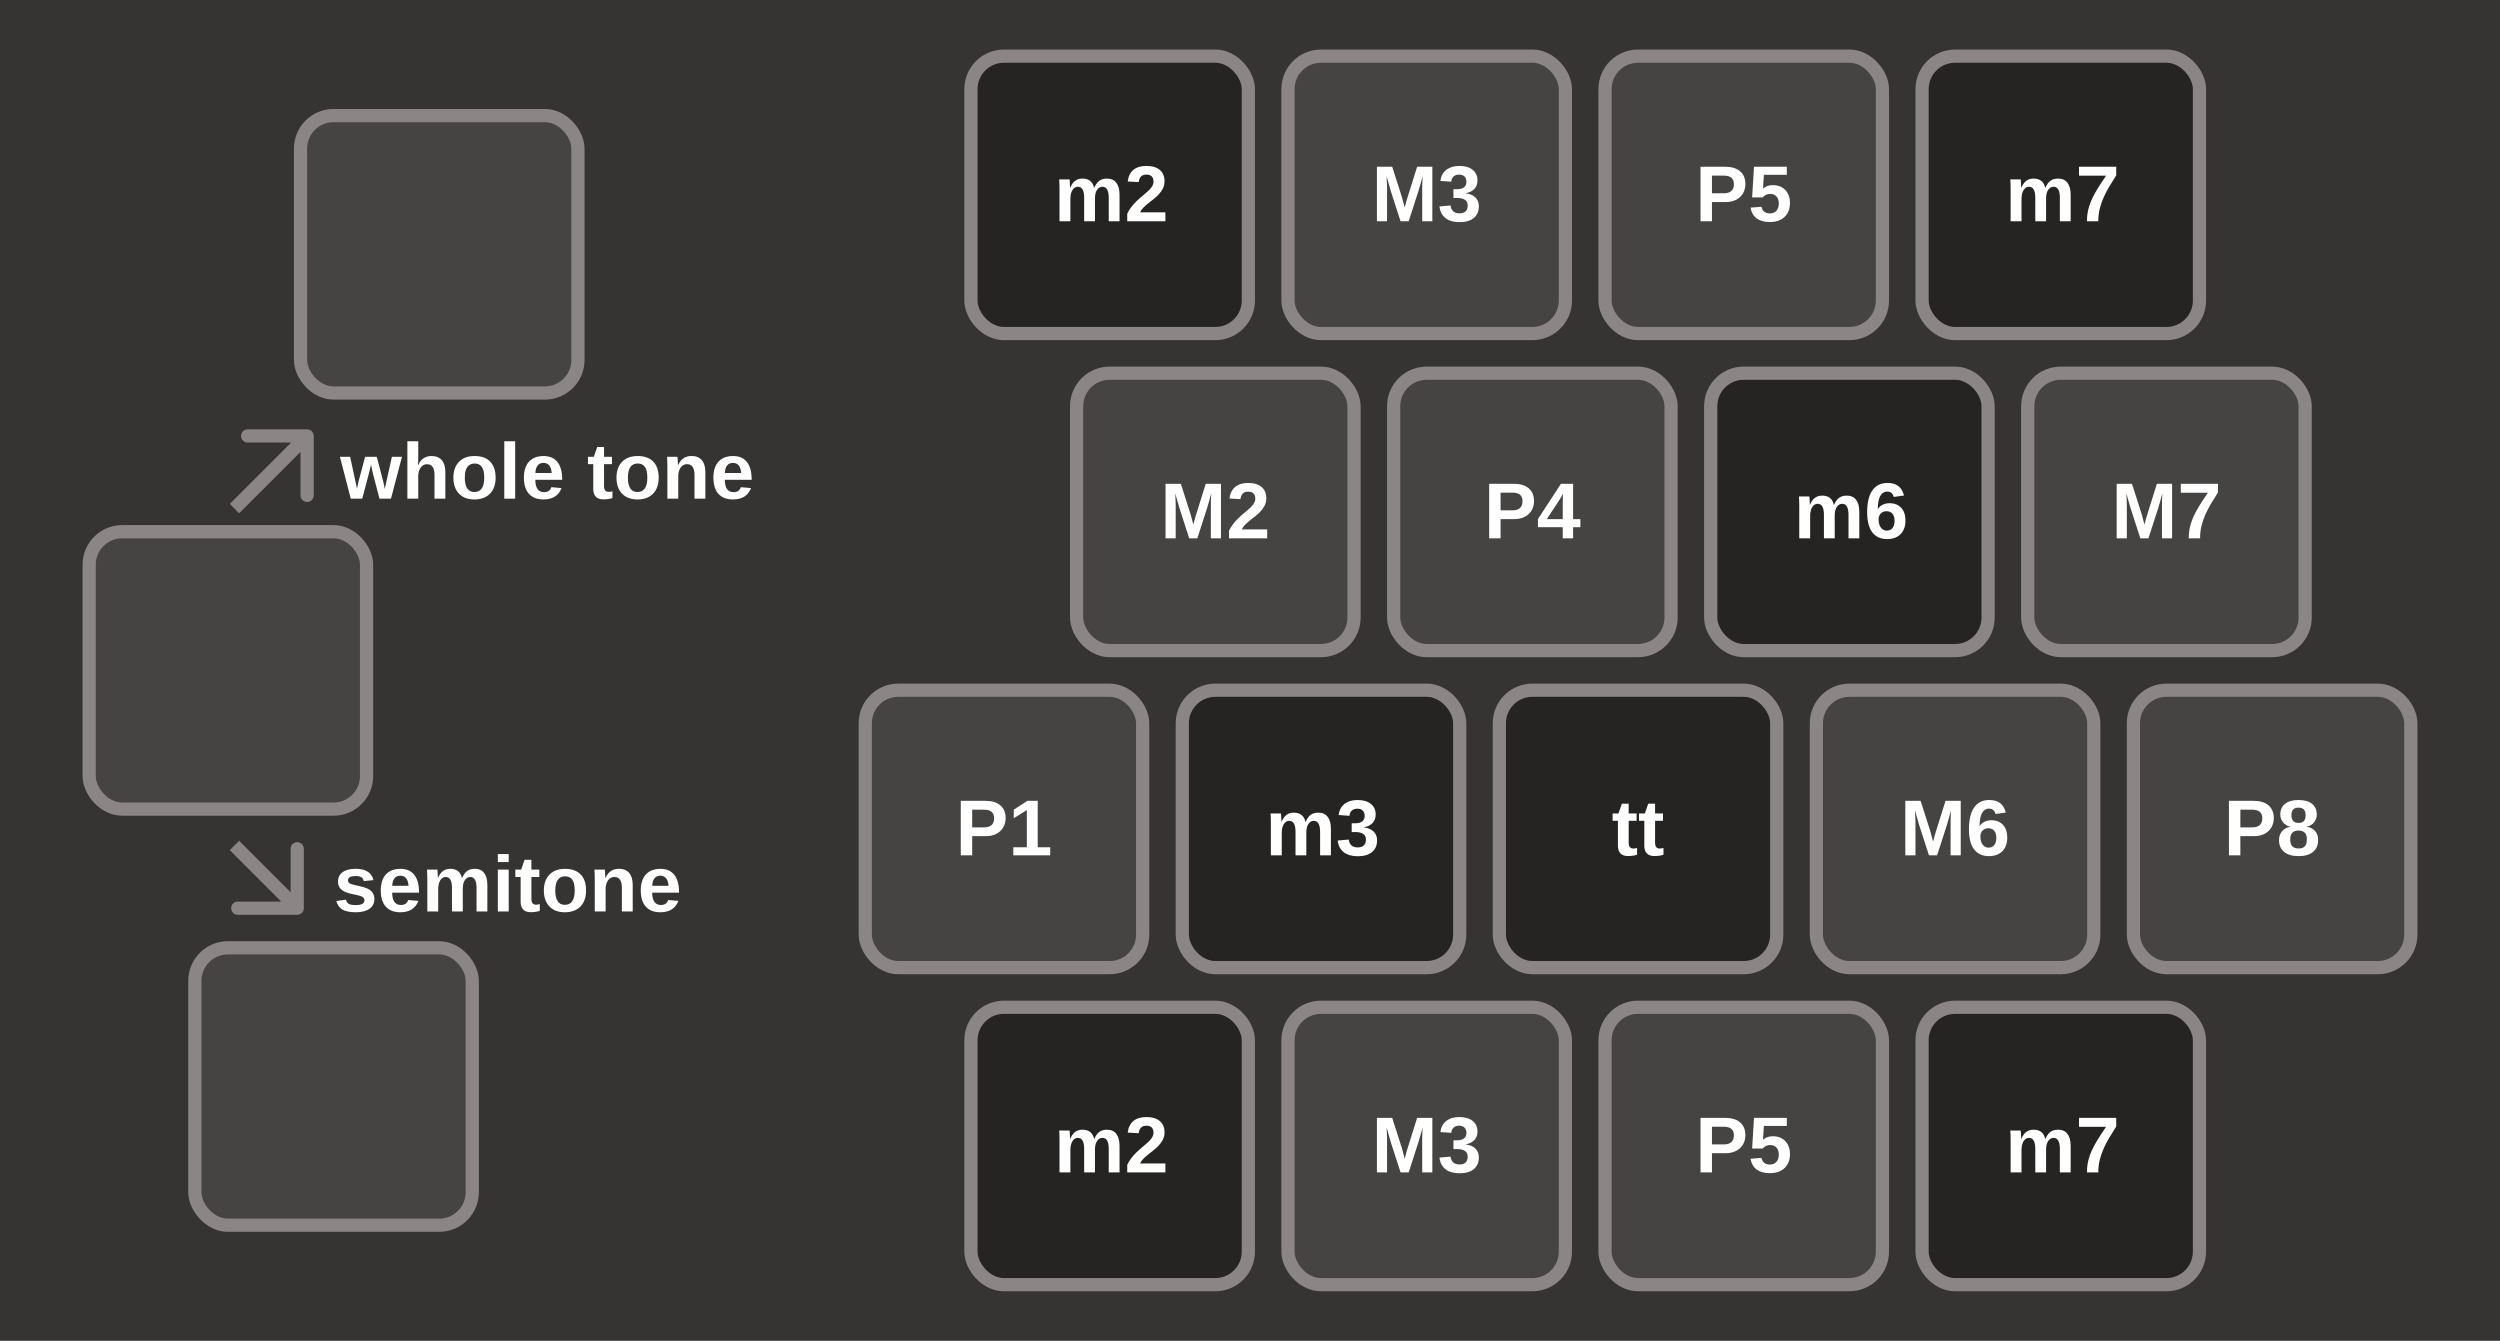 <svg width="757" height="406" viewBox="0 0 757 406" fill="none" xmlns="http://www.w3.org/2000/svg">
<rect width="757" height="406" fill="#353433"/>
<rect x="27" y="161" width="84" height="84" rx="10" fill="#454443" stroke="#8B8685" stroke-width="4"/>
<rect x="59" y="287" width="84" height="84" rx="10" fill="#454443" stroke="#8B8685" stroke-width="4"/>
<rect x="91" y="35" width="84" height="84" rx="10" fill="#454443" stroke="#8B8685" stroke-width="4"/>
<path d="M95 132C95 130.895 94.105 130 93 130H75C73.895 130 73 130.895 73 132C73 133.105 73.895 134 75 134H91V150C91 151.105 91.895 152 93 152C94.105 152 95 151.105 95 150V132ZM72.414 155.414L94.414 133.414L91.586 130.586L69.586 152.586L72.414 155.414Z" fill="#8B8685"/>
<path d="M90 277C91.105 277 92 276.105 92 275V257C92 255.895 91.105 255 90 255C88.895 255 88 255.895 88 257V273H72C70.895 273 70 273.895 70 275C70 276.105 70.895 277 72 277H90ZM69.586 257.414L88.586 276.414L91.414 273.586L72.414 254.586L69.586 257.414Z" fill="#8B8685"/>
<path d="M111.73 143.289L109.691 151H106.211L102.93 138.32H106.023L107.641 145.82C107.719 146.18 107.797 146.543 107.875 146.91C107.953 147.277 108.031 147.645 108.109 148.012C108.188 147.637 108.258 147.262 108.32 146.887C108.383 146.512 108.465 146.141 108.566 145.773L110.559 138.32H114.086L116.031 145.773C116.086 145.977 116.152 146.266 116.23 146.641C116.316 147.008 116.41 147.465 116.512 148.012C116.598 147.637 116.68 147.266 116.758 146.898C116.844 146.523 116.926 146.148 117.004 145.773L118.668 138.32H121.715L118.387 151H114.906L112.891 143.266C112.844 143.086 112.773 142.781 112.68 142.352C112.586 141.914 112.473 141.352 112.34 140.664C112.238 141.102 112.141 141.539 112.047 141.977C111.953 142.414 111.848 142.852 111.73 143.289ZM126.602 140.852C127.047 139.883 127.605 139.18 128.277 138.742C128.949 138.305 129.75 138.086 130.68 138.086C132.023 138.086 133.055 138.5 133.773 139.328C134.492 140.156 134.852 141.367 134.852 142.961V151H131.57V143.898C131.57 142.781 131.383 141.945 131.008 141.391C130.633 140.836 130.066 140.559 129.309 140.559C128.512 140.559 127.867 140.902 127.375 141.59C126.891 142.27 126.648 143.145 126.648 144.215V151H123.355V133.609H126.648V138.355C126.648 138.637 126.645 138.918 126.637 139.199C126.629 139.48 126.617 139.758 126.602 140.031C126.594 140.305 126.578 140.578 126.555 140.852H126.602ZM150.074 144.648C150.074 146.703 149.504 148.316 148.363 149.488C147.223 150.652 145.645 151.234 143.629 151.234C141.652 151.234 140.102 150.648 138.977 149.477C137.852 148.305 137.289 146.695 137.289 144.648C137.289 142.609 137.852 141.008 138.977 139.844C140.102 138.672 141.676 138.086 143.699 138.086C145.77 138.086 147.348 138.652 148.434 139.785C149.527 140.91 150.074 142.531 150.074 144.648ZM146.629 144.648C146.629 143.141 146.383 142.047 145.891 141.367C145.398 140.688 144.684 140.348 143.746 140.348C142.746 140.348 141.996 140.707 141.496 141.426C140.996 142.137 140.746 143.211 140.746 144.648C140.746 146.062 140.988 147.141 141.473 147.883C141.965 148.617 142.672 148.984 143.594 148.984C144.609 148.984 145.367 148.625 145.867 147.906C146.375 147.18 146.629 146.094 146.629 144.648ZM155.992 133.609V151H152.699V133.609H155.992ZM162.098 145.293C162.098 146.527 162.324 147.461 162.777 148.094C163.238 148.719 163.891 149.031 164.734 149.031C165.312 149.031 165.785 148.906 166.152 148.656C166.527 148.398 166.789 148.02 166.938 147.52L170.043 147.789C169.145 150.086 167.32 151.234 164.57 151.234C162.664 151.234 161.199 150.672 160.176 149.547C159.152 148.414 158.641 146.766 158.641 144.602C158.641 142.508 159.16 140.898 160.199 139.773C161.238 138.648 162.711 138.086 164.617 138.086C166.438 138.086 167.828 138.691 168.789 139.902C169.75 141.105 170.23 142.871 170.23 145.199V145.293H162.098ZM167.043 143.23C166.98 142.207 166.734 141.441 166.305 140.934C165.875 140.418 165.297 140.16 164.57 140.16C163.797 140.16 163.199 140.43 162.777 140.969C162.363 141.508 162.145 142.262 162.121 143.23H167.043ZM185.441 150.812C184.645 151.078 183.719 151.211 182.664 151.211C181.695 151.211 180.949 150.949 180.426 150.426C179.902 149.895 179.641 149.094 179.641 148.023V140.547H178.035V138.32H179.805L180.836 135.344H182.898V138.32H185.301V140.547H182.898V147.133C182.898 147.75 183.016 148.207 183.25 148.504C183.484 148.793 183.848 148.938 184.34 148.938C184.574 148.938 184.941 148.883 185.441 148.773V150.812ZM199.457 144.648C199.457 146.703 198.887 148.316 197.746 149.488C196.605 150.652 195.027 151.234 193.012 151.234C191.035 151.234 189.484 150.648 188.359 149.477C187.234 148.305 186.672 146.695 186.672 144.648C186.672 142.609 187.234 141.008 188.359 139.844C189.484 138.672 191.059 138.086 193.082 138.086C195.152 138.086 196.73 138.652 197.816 139.785C198.91 140.91 199.457 142.531 199.457 144.648ZM196.012 144.648C196.012 143.141 195.766 142.047 195.273 141.367C194.781 140.688 194.066 140.348 193.129 140.348C192.129 140.348 191.379 140.707 190.879 141.426C190.379 142.137 190.129 143.211 190.129 144.648C190.129 146.062 190.371 147.141 190.855 147.883C191.348 148.617 192.055 148.984 192.977 148.984C193.992 148.984 194.75 148.625 195.25 147.906C195.758 147.18 196.012 146.094 196.012 144.648ZM205.375 144.203V151H202.082V141.156C202.082 140.477 202.07 139.922 202.047 139.492C202.031 139.055 202.012 138.664 201.988 138.32H205.129C205.145 138.414 205.164 138.637 205.188 138.988C205.211 139.332 205.23 139.688 205.246 140.055C205.27 140.414 205.281 140.676 205.281 140.84H205.328C205.773 139.871 206.332 139.168 207.004 138.73C207.676 138.293 208.477 138.074 209.406 138.074C210.75 138.074 211.781 138.488 212.5 139.316C213.219 140.145 213.578 141.355 213.578 142.949V151H210.297V143.887C210.297 142.77 210.109 141.934 209.734 141.379C209.359 140.824 208.793 140.547 208.035 140.547C207.238 140.547 206.594 140.891 206.102 141.578C205.617 142.258 205.375 143.133 205.375 144.203ZM219.473 145.293C219.473 146.527 219.699 147.461 220.152 148.094C220.613 148.719 221.266 149.031 222.109 149.031C222.688 149.031 223.16 148.906 223.527 148.656C223.902 148.398 224.164 148.02 224.312 147.52L227.418 147.789C226.52 150.086 224.695 151.234 221.945 151.234C220.039 151.234 218.574 150.672 217.551 149.547C216.527 148.414 216.016 146.766 216.016 144.602C216.016 142.508 216.535 140.898 217.574 139.773C218.613 138.648 220.086 138.086 221.992 138.086C223.812 138.086 225.203 138.691 226.164 139.902C227.125 141.105 227.605 142.871 227.605 145.199V145.293H219.473ZM224.418 143.23C224.355 142.207 224.109 141.441 223.68 140.934C223.25 140.418 222.672 140.16 221.945 140.16C221.172 140.16 220.574 140.43 220.152 140.969C219.738 141.508 219.52 142.262 219.496 143.23H224.418Z" fill="white"/>
<path d="M113.363 272.297C113.363 273.523 112.859 274.488 111.852 275.191C110.852 275.887 109.465 276.234 107.691 276.234C105.949 276.234 104.613 275.961 103.684 275.414C102.762 274.859 102.148 274 101.844 272.836L104.738 272.402C104.902 273.004 105.184 273.43 105.582 273.68C105.988 273.93 106.691 274.055 107.691 274.055C108.613 274.055 109.285 273.938 109.707 273.703C110.129 273.469 110.34 273.102 110.34 272.602C110.34 272.195 110.168 271.875 109.824 271.641C109.488 271.398 108.914 271.195 108.102 271.031C107.484 270.906 106.93 270.785 106.438 270.668C105.953 270.551 105.535 270.438 105.184 270.328C104.84 270.211 104.559 270.102 104.34 270C103.691 269.68 103.195 269.27 102.852 268.77C102.516 268.27 102.348 267.652 102.348 266.918C102.348 265.707 102.812 264.766 103.742 264.094C104.68 263.414 106.004 263.074 107.715 263.074C109.223 263.074 110.434 263.367 111.348 263.953C112.27 264.539 112.844 265.387 113.07 266.496L110.152 266.801C110.059 266.285 109.828 265.902 109.461 265.652C109.094 265.395 108.512 265.266 107.715 265.266C106.934 265.266 106.348 265.367 105.957 265.57C105.566 265.766 105.371 266.098 105.371 266.566C105.371 266.934 105.52 267.227 105.816 267.445C106.121 267.656 106.629 267.832 107.34 267.973C108.332 268.176 109.211 268.387 109.977 268.605C110.75 268.816 111.371 269.07 111.84 269.367C112.301 269.664 112.668 270.047 112.941 270.516C113.223 270.977 113.363 271.57 113.363 272.297ZM118.754 270.293C118.754 271.527 118.98 272.461 119.434 273.094C119.895 273.719 120.547 274.031 121.391 274.031C121.969 274.031 122.441 273.906 122.809 273.656C123.184 273.398 123.445 273.02 123.594 272.52L126.699 272.789C125.801 275.086 123.977 276.234 121.227 276.234C119.32 276.234 117.855 275.672 116.832 274.547C115.809 273.414 115.297 271.766 115.297 269.602C115.297 267.508 115.816 265.898 116.855 264.773C117.895 263.648 119.367 263.086 121.273 263.086C123.094 263.086 124.484 263.691 125.445 264.902C126.406 266.105 126.887 267.871 126.887 270.199V270.293H118.754ZM123.699 268.23C123.637 267.207 123.391 266.441 122.961 265.934C122.531 265.418 121.953 265.16 121.227 265.16C120.453 265.16 119.855 265.43 119.434 265.969C119.02 266.508 118.801 267.262 118.777 268.23H123.699ZM132.688 269.203V276H129.395V266.156C129.395 265.477 129.383 264.922 129.359 264.492C129.344 264.055 129.324 263.664 129.301 263.32H132.441C132.457 263.414 132.477 263.637 132.5 263.988C132.523 264.332 132.543 264.688 132.559 265.055C132.582 265.414 132.594 265.676 132.594 265.84H132.641C133.047 264.871 133.551 264.168 134.152 263.73C134.762 263.293 135.488 263.074 136.332 263.074C137.301 263.074 138.078 263.305 138.664 263.766C139.258 264.227 139.656 264.918 139.859 265.84H139.93C140.359 264.855 140.875 264.148 141.477 263.719C142.078 263.289 142.844 263.074 143.773 263.074C145.008 263.074 145.949 263.496 146.598 264.34C147.246 265.176 147.57 266.379 147.57 267.949V276H144.301V268.887C144.301 267.77 144.141 266.934 143.82 266.379C143.5 265.824 143.02 265.547 142.379 265.547C141.738 265.547 141.203 265.859 140.773 266.484C140.344 267.102 140.129 267.957 140.129 269.051V276H136.859V268.887C136.859 267.77 136.699 266.934 136.379 266.379C136.059 265.824 135.578 265.547 134.938 265.547C134.273 265.547 133.73 265.887 133.309 266.566C132.895 267.246 132.688 268.125 132.688 269.203ZM154.039 258.609V261.035H150.746V258.609H154.039ZM154.039 263.32V276H150.746V263.32H154.039ZM163.449 275.812C162.652 276.078 161.727 276.211 160.672 276.211C159.703 276.211 158.957 275.949 158.434 275.426C157.91 274.895 157.648 274.094 157.648 273.023V265.547H156.043V263.32H157.812L158.844 260.344H160.906V263.32H163.309V265.547H160.906V272.133C160.906 272.75 161.023 273.207 161.258 273.504C161.492 273.793 161.855 273.938 162.348 273.938C162.582 273.938 162.949 273.883 163.449 273.773V275.812ZM177.465 269.648C177.465 271.703 176.895 273.316 175.754 274.488C174.613 275.652 173.035 276.234 171.02 276.234C169.043 276.234 167.492 275.648 166.367 274.477C165.242 273.305 164.68 271.695 164.68 269.648C164.68 267.609 165.242 266.008 166.367 264.844C167.492 263.672 169.066 263.086 171.09 263.086C173.16 263.086 174.738 263.652 175.824 264.785C176.918 265.91 177.465 267.531 177.465 269.648ZM174.02 269.648C174.02 268.141 173.773 267.047 173.281 266.367C172.789 265.688 172.074 265.348 171.137 265.348C170.137 265.348 169.387 265.707 168.887 266.426C168.387 267.137 168.137 268.211 168.137 269.648C168.137 271.062 168.379 272.141 168.863 272.883C169.355 273.617 170.062 273.984 170.984 273.984C172 273.984 172.758 273.625 173.258 272.906C173.766 272.18 174.02 271.094 174.02 269.648ZM183.383 269.203V276H180.09V266.156C180.09 265.477 180.078 264.922 180.055 264.492C180.039 264.055 180.02 263.664 179.996 263.32H183.137C183.152 263.414 183.172 263.637 183.195 263.988C183.219 264.332 183.238 264.688 183.254 265.055C183.277 265.414 183.289 265.676 183.289 265.84H183.336C183.781 264.871 184.34 264.168 185.012 263.73C185.684 263.293 186.484 263.074 187.414 263.074C188.758 263.074 189.789 263.488 190.508 264.316C191.227 265.145 191.586 266.355 191.586 267.949V276H188.305V268.887C188.305 267.77 188.117 266.934 187.742 266.379C187.367 265.824 186.801 265.547 186.043 265.547C185.246 265.547 184.602 265.891 184.109 266.578C183.625 267.258 183.383 268.133 183.383 269.203ZM197.48 270.293C197.48 271.527 197.707 272.461 198.16 273.094C198.621 273.719 199.273 274.031 200.117 274.031C200.695 274.031 201.168 273.906 201.535 273.656C201.91 273.398 202.172 273.02 202.32 272.52L205.426 272.789C204.527 275.086 202.703 276.234 199.953 276.234C198.047 276.234 196.582 275.672 195.559 274.547C194.535 273.414 194.023 271.766 194.023 269.602C194.023 267.508 194.543 265.898 195.582 264.773C196.621 263.648 198.094 263.086 200 263.086C201.82 263.086 203.211 263.691 204.172 264.902C205.133 266.105 205.613 267.871 205.613 270.199V270.293H197.48ZM202.426 268.23C202.363 267.207 202.117 266.441 201.688 265.934C201.258 265.418 200.68 265.16 199.953 265.16C199.18 265.16 198.582 265.43 198.16 265.969C197.746 266.508 197.527 267.262 197.504 268.23H202.426Z" fill="white"/>
<rect x="326" y="113" width="84" height="84" rx="10" fill="#454443" stroke="#8B8685" stroke-width="4"/>
<path d="M356 152.992V163H352.93V146.488H357.559L360.512 155.723C360.645 156.238 360.781 156.758 360.922 157.281C361.062 157.797 361.199 158.312 361.332 158.828C361.418 158.531 361.5 158.238 361.578 157.949C361.656 157.652 361.734 157.355 361.812 157.059C361.898 156.762 361.984 156.469 362.07 156.18L365.105 146.488H369.711V163H366.641V152.992C366.641 152.766 366.648 152.312 366.664 151.633C366.688 150.945 366.719 150.199 366.758 149.395C366.484 150.441 366.242 151.332 366.031 152.066C365.828 152.801 365.66 153.375 365.527 153.789L362.551 163H360.09L357.113 153.789L355.859 149.395C355.906 150.301 355.941 151.055 355.965 151.656C355.988 152.25 356 152.695 356 152.992ZM383.703 160.293V163H372.148V160.715C372.438 160.082 372.805 159.465 373.25 158.863C373.695 158.254 374.227 157.645 374.844 157.035C375.469 156.418 376.18 155.785 376.977 155.137C377.555 154.668 378.047 154.242 378.453 153.859C378.859 153.469 379.176 153.121 379.402 152.816C379.637 152.512 379.812 152.211 379.93 151.914C380.047 151.609 380.105 151.312 380.105 151.023C380.105 150.305 379.922 149.766 379.555 149.406C379.195 149.047 378.656 148.867 377.938 148.867C377.234 148.867 376.695 149.059 376.32 149.441C375.953 149.816 375.715 150.383 375.605 151.141L372.289 150.953C372.477 149.422 373.047 148.254 374 147.449C374.961 146.645 376.266 146.242 377.914 146.242C379.695 146.242 381.062 146.648 382.016 147.461C382.969 148.273 383.445 149.414 383.445 150.883C383.445 151.711 383.273 152.453 382.93 153.109C382.586 153.766 382.148 154.371 381.617 154.926C381.18 155.402 380.684 155.855 380.129 156.285C379.582 156.715 379.051 157.133 378.535 157.539C377.988 157.977 377.488 158.418 377.035 158.863C376.59 159.309 376.258 159.785 376.039 160.293H383.703Z" fill="white"/>
<rect x="422" y="113" width="84" height="84" rx="10" fill="#454443" stroke="#8B8685" stroke-width="4"/>
<path d="M464.504 151.715C464.504 152.785 464.258 153.734 463.766 154.562C463.281 155.383 462.59 156.027 461.691 156.496C460.793 156.957 459.723 157.188 458.48 157.188H454.379V163H450.922V146.488H458.34C460.316 146.488 461.836 146.945 462.898 147.859C463.969 148.766 464.504 150.051 464.504 151.715ZM461.023 151.773C461.023 150.039 460 149.172 457.953 149.172H454.379V154.527H458.047C459 154.527 459.734 154.293 460.25 153.824C460.766 153.348 461.023 152.664 461.023 151.773ZM476.34 159.637V163H473.199V159.637H465.688V157.164L472.66 146.488H476.34V157.188H478.543V159.637H476.34ZM468.371 157.188H473.199V151.785C473.199 151.363 473.211 150.906 473.234 150.414C473.266 149.922 473.289 149.605 473.305 149.465C473.203 149.684 473.059 149.953 472.871 150.273C472.691 150.586 472.469 150.949 472.203 151.363L468.371 157.188Z" fill="white"/>
<rect x="518" y="113" width="84" height="84" rx="10" fill="#252423" stroke="#8B8685" stroke-width="4"/>
<path d="M548.113 156.203V163H544.82V153.156C544.82 152.477 544.809 151.922 544.785 151.492C544.77 151.055 544.75 150.664 544.727 150.32H547.867C547.883 150.414 547.902 150.637 547.926 150.988C547.949 151.332 547.969 151.688 547.984 152.055C548.008 152.414 548.02 152.676 548.02 152.84H548.066C548.473 151.871 548.977 151.168 549.578 150.73C550.188 150.293 550.914 150.074 551.758 150.074C552.727 150.074 553.504 150.305 554.09 150.766C554.684 151.227 555.082 151.918 555.285 152.84H555.355C555.785 151.855 556.301 151.148 556.902 150.719C557.504 150.289 558.27 150.074 559.199 150.074C560.434 150.074 561.375 150.496 562.023 151.34C562.672 152.176 562.996 153.379 562.996 154.949V163H559.727V155.887C559.727 154.77 559.566 153.934 559.246 153.379C558.926 152.824 558.445 152.547 557.805 152.547C557.164 152.547 556.629 152.859 556.199 153.484C555.77 154.102 555.555 154.957 555.555 156.051V163H552.285V155.887C552.285 154.77 552.125 153.934 551.805 153.379C551.484 152.824 551.004 152.547 550.363 152.547C549.699 152.547 549.156 152.887 548.734 153.566C548.32 154.246 548.113 155.125 548.113 156.203ZM576.977 157.598C576.977 159.355 576.484 160.734 575.5 161.734C574.516 162.734 573.156 163.234 571.422 163.234C569.477 163.234 567.98 162.555 566.934 161.195C565.895 159.828 565.375 157.805 565.375 155.125C565.375 152.18 565.902 149.965 566.957 148.48C568.02 146.988 569.535 146.242 571.504 146.242C572.902 146.242 574.004 146.551 574.809 147.168C575.621 147.785 576.195 148.742 576.531 150.039L573.426 150.473C573.137 149.387 572.473 148.844 571.434 148.844C570.551 148.844 569.855 149.285 569.348 150.168C568.848 151.051 568.598 152.391 568.598 154.188C568.949 153.602 569.438 153.152 570.062 152.84C570.688 152.527 571.395 152.371 572.184 152.371C573.66 152.371 574.828 152.84 575.688 153.777C576.547 154.715 576.977 155.988 576.977 157.598ZM573.672 157.691C573.672 156.754 573.453 156.039 573.016 155.547C572.586 155.047 571.992 154.797 571.234 154.797C570.508 154.797 569.926 155.031 569.488 155.5C569.051 155.961 568.832 156.574 568.832 157.34C568.832 157.98 568.934 158.551 569.137 159.051C569.348 159.551 569.641 159.945 570.016 160.234C570.391 160.523 570.824 160.668 571.316 160.668C572.059 160.668 572.637 160.406 573.051 159.883C573.465 159.352 573.672 158.621 573.672 157.691Z" fill="white"/>
<rect x="614" y="113" width="84" height="84" rx="10" fill="#454443" stroke="#8B8685" stroke-width="4"/>
<path d="M644 152.992V163H640.93V146.488H645.559L648.512 155.723C648.645 156.238 648.781 156.758 648.922 157.281C649.062 157.797 649.199 158.312 649.332 158.828C649.418 158.531 649.5 158.238 649.578 157.949C649.656 157.652 649.734 157.355 649.812 157.059C649.898 156.762 649.984 156.469 650.07 156.18L653.105 146.488H657.711V163H654.641V152.992C654.641 152.766 654.648 152.312 654.664 151.633C654.688 150.945 654.719 150.199 654.758 149.395C654.484 150.441 654.242 151.332 654.031 152.066C653.828 152.801 653.66 153.375 653.527 153.789L650.551 163H648.09L645.113 153.789L643.859 149.395C643.906 150.301 643.941 151.055 643.965 151.656C643.988 152.25 644 152.695 644 152.992ZM671.609 149.102C670.867 150.273 670.164 151.41 669.5 152.512C668.844 153.605 668.27 154.711 667.777 155.828C667.285 156.938 666.895 158.082 666.605 159.262C666.324 160.441 666.184 161.688 666.184 163H662.75C662.75 161.742 662.887 160.551 663.16 159.426C663.434 158.293 663.867 157.102 664.461 155.852C664.852 155.039 665.367 154.109 666.008 153.062C666.648 152.016 667.496 150.727 668.551 149.195H660.348V146.488H671.609V149.102Z" fill="white"/>
<rect x="294" y="305" width="84" height="84" rx="10" fill="#252423" stroke="#8B8685" stroke-width="4"/>
<path d="M324.113 348.203V355H320.82V345.156C320.82 344.477 320.809 343.922 320.785 343.492C320.77 343.055 320.75 342.664 320.727 342.32H323.867C323.883 342.414 323.902 342.637 323.926 342.988C323.949 343.332 323.969 343.688 323.984 344.055C324.008 344.414 324.02 344.676 324.02 344.84H324.066C324.473 343.871 324.977 343.168 325.578 342.73C326.188 342.293 326.914 342.074 327.758 342.074C328.727 342.074 329.504 342.305 330.09 342.766C330.684 343.227 331.082 343.918 331.285 344.84H331.355C331.785 343.855 332.301 343.148 332.902 342.719C333.504 342.289 334.27 342.074 335.199 342.074C336.434 342.074 337.375 342.496 338.023 343.34C338.672 344.176 338.996 345.379 338.996 346.949V355H335.727V347.887C335.727 346.77 335.566 345.934 335.246 345.379C334.926 344.824 334.445 344.547 333.805 344.547C333.164 344.547 332.629 344.859 332.199 345.484C331.77 346.102 331.555 346.957 331.555 348.051V355H328.285V347.887C328.285 346.77 328.125 345.934 327.805 345.379C327.484 344.824 327.004 344.547 326.363 344.547C325.699 344.547 325.156 344.887 324.734 345.566C324.32 346.246 324.113 347.125 324.113 348.203ZM352.883 352.293V355H341.328V352.715C341.617 352.082 341.984 351.465 342.43 350.863C342.875 350.254 343.406 349.645 344.023 349.035C344.648 348.418 345.359 347.785 346.156 347.137C346.734 346.668 347.227 346.242 347.633 345.859C348.039 345.469 348.355 345.121 348.582 344.816C348.816 344.512 348.992 344.211 349.109 343.914C349.227 343.609 349.285 343.312 349.285 343.023C349.285 342.305 349.102 341.766 348.734 341.406C348.375 341.047 347.836 340.867 347.117 340.867C346.414 340.867 345.875 341.059 345.5 341.441C345.133 341.816 344.895 342.383 344.785 343.141L341.469 342.953C341.656 341.422 342.227 340.254 343.18 339.449C344.141 338.645 345.445 338.242 347.094 338.242C348.875 338.242 350.242 338.648 351.195 339.461C352.148 340.273 352.625 341.414 352.625 342.883C352.625 343.711 352.453 344.453 352.109 345.109C351.766 345.766 351.328 346.371 350.797 346.926C350.359 347.402 349.863 347.855 349.309 348.285C348.762 348.715 348.23 349.133 347.715 349.539C347.168 349.977 346.668 350.418 346.215 350.863C345.77 351.309 345.438 351.785 345.219 352.293H352.883Z" fill="white"/>
<rect x="294" y="17" width="84" height="84" rx="10" fill="#252423" stroke="#8B8685" stroke-width="4"/>
<path d="M324.113 60.203V67H320.82V57.156C320.82 56.477 320.809 55.922 320.785 55.492C320.77 55.055 320.75 54.664 320.727 54.32H323.867C323.883 54.414 323.902 54.637 323.926 54.988C323.949 55.332 323.969 55.688 323.984 56.055C324.008 56.414 324.02 56.676 324.02 56.84H324.066C324.473 55.871 324.977 55.168 325.578 54.73C326.188 54.293 326.914 54.074 327.758 54.074C328.727 54.074 329.504 54.305 330.09 54.766C330.684 55.227 331.082 55.918 331.285 56.84H331.355C331.785 55.855 332.301 55.148 332.902 54.719C333.504 54.289 334.27 54.074 335.199 54.074C336.434 54.074 337.375 54.496 338.023 55.34C338.672 56.176 338.996 57.379 338.996 58.949V67H335.727V59.887C335.727 58.77 335.566 57.934 335.246 57.379C334.926 56.824 334.445 56.547 333.805 56.547C333.164 56.547 332.629 56.859 332.199 57.484C331.77 58.102 331.555 58.957 331.555 60.051V67H328.285V59.887C328.285 58.77 328.125 57.934 327.805 57.379C327.484 56.824 327.004 56.547 326.363 56.547C325.699 56.547 325.156 56.887 324.734 57.566C324.32 58.246 324.113 59.125 324.113 60.203ZM352.883 64.293V67H341.328V64.715C341.617 64.082 341.984 63.465 342.43 62.863C342.875 62.254 343.406 61.645 344.023 61.035C344.648 60.418 345.359 59.785 346.156 59.137C346.734 58.668 347.227 58.242 347.633 57.859C348.039 57.469 348.355 57.121 348.582 56.816C348.816 56.512 348.992 56.211 349.109 55.914C349.227 55.609 349.285 55.312 349.285 55.023C349.285 54.305 349.102 53.766 348.734 53.406C348.375 53.047 347.836 52.867 347.117 52.867C346.414 52.867 345.875 53.059 345.5 53.441C345.133 53.816 344.895 54.383 344.785 55.141L341.469 54.953C341.656 53.422 342.227 52.254 343.18 51.449C344.141 50.645 345.445 50.242 347.094 50.242C348.875 50.242 350.242 50.648 351.195 51.461C352.148 52.273 352.625 53.414 352.625 54.883C352.625 55.711 352.453 56.453 352.109 57.109C351.766 57.766 351.328 58.371 350.797 58.926C350.359 59.402 349.863 59.855 349.309 60.285C348.762 60.715 348.23 61.133 347.715 61.539C347.168 61.977 346.668 62.418 346.215 62.863C345.77 63.309 345.438 63.785 345.219 64.293H352.883Z" fill="white"/>
<rect x="390" y="305" width="84" height="84" rx="10" fill="#454443" stroke="#8B8685" stroke-width="4"/>
<path d="M420 344.992V355H416.93V338.488H421.559L424.512 347.723C424.645 348.238 424.781 348.758 424.922 349.281C425.062 349.797 425.199 350.312 425.332 350.828C425.418 350.531 425.5 350.238 425.578 349.949C425.656 349.652 425.734 349.355 425.812 349.059C425.898 348.762 425.984 348.469 426.07 348.18L429.105 338.488H433.711V355H430.641V344.992C430.641 344.766 430.648 344.312 430.664 343.633C430.688 342.945 430.719 342.199 430.758 341.395C430.484 342.441 430.242 343.332 430.031 344.066C429.828 344.801 429.66 345.375 429.527 345.789L426.551 355H424.09L421.113 345.789L419.859 341.395C419.906 342.301 419.941 343.055 419.965 343.656C419.988 344.25 420 344.695 420 344.992ZM447.797 350.418C447.797 351.965 447.289 353.16 446.273 354.004C445.258 354.848 443.812 355.27 441.938 355.27C440.164 355.27 438.754 354.863 437.707 354.051C436.66 353.23 436.047 352.051 435.867 350.512L439.219 350.219C439.43 351.805 440.332 352.598 441.926 352.598C442.715 352.598 443.328 352.402 443.766 352.012C444.203 351.621 444.422 351.023 444.422 350.219C444.422 349.484 444.156 348.922 443.625 348.531C443.094 348.141 442.305 347.945 441.258 347.945H440.109V345.285H441.188C442.133 345.285 442.844 345.094 443.32 344.711C443.797 344.32 444.035 343.766 444.035 343.047C444.035 342.367 443.844 341.836 443.461 341.453C443.086 341.062 442.535 340.867 441.809 340.867C441.129 340.867 440.578 341.055 440.156 341.43C439.742 341.805 439.504 342.336 439.441 343.023L436.148 342.789C436.32 341.367 436.91 340.254 437.918 339.449C438.926 338.645 440.242 338.242 441.867 338.242C443.594 338.242 444.941 338.633 445.91 339.414C446.887 340.188 447.375 341.262 447.375 342.637C447.375 343.668 447.07 344.516 446.461 345.18C445.859 345.844 444.988 346.285 443.848 346.504V346.551C445.113 346.699 446.086 347.117 446.766 347.805C447.453 348.484 447.797 349.355 447.797 350.418Z" fill="white"/>
<rect x="390" y="17" width="84" height="84" rx="10" fill="#454443" stroke="#8B8685" stroke-width="4"/>
<path d="M420 56.992V67H416.93V50.488H421.559L424.512 59.723C424.645 60.238 424.781 60.758 424.922 61.281C425.062 61.797 425.199 62.312 425.332 62.828C425.418 62.531 425.5 62.238 425.578 61.949C425.656 61.652 425.734 61.355 425.812 61.059C425.898 60.762 425.984 60.469 426.07 60.18L429.105 50.488H433.711V67H430.641V56.992C430.641 56.766 430.648 56.312 430.664 55.633C430.688 54.945 430.719 54.199 430.758 53.395C430.484 54.441 430.242 55.332 430.031 56.066C429.828 56.801 429.66 57.375 429.527 57.789L426.551 67H424.09L421.113 57.789L419.859 53.395C419.906 54.301 419.941 55.055 419.965 55.656C419.988 56.25 420 56.695 420 56.992ZM447.797 62.418C447.797 63.965 447.289 65.16 446.273 66.004C445.258 66.848 443.812 67.269 441.938 67.269C440.164 67.269 438.754 66.863 437.707 66.051C436.66 65.231 436.047 64.051 435.867 62.512L439.219 62.219C439.43 63.805 440.332 64.598 441.926 64.598C442.715 64.598 443.328 64.402 443.766 64.012C444.203 63.621 444.422 63.023 444.422 62.219C444.422 61.484 444.156 60.922 443.625 60.531C443.094 60.141 442.305 59.945 441.258 59.945H440.109V57.285H441.188C442.133 57.285 442.844 57.094 443.32 56.711C443.797 56.32 444.035 55.766 444.035 55.047C444.035 54.367 443.844 53.836 443.461 53.453C443.086 53.062 442.535 52.867 441.809 52.867C441.129 52.867 440.578 53.055 440.156 53.43C439.742 53.805 439.504 54.336 439.441 55.023L436.148 54.789C436.32 53.367 436.91 52.254 437.918 51.449C438.926 50.645 440.242 50.242 441.867 50.242C443.594 50.242 444.941 50.633 445.91 51.414C446.887 52.188 447.375 53.262 447.375 54.637C447.375 55.668 447.07 56.516 446.461 57.18C445.859 57.844 444.988 58.285 443.848 58.504V58.551C445.113 58.699 446.086 59.117 446.766 59.805C447.453 60.484 447.797 61.355 447.797 62.418Z" fill="white"/>
<rect x="486" y="305" width="84" height="84" rx="10" fill="#454443" stroke="#8B8685" stroke-width="4"/>
<path d="M528.504 343.715C528.504 344.785 528.258 345.734 527.766 346.562C527.281 347.383 526.59 348.027 525.691 348.496C524.793 348.957 523.723 349.188 522.48 349.188H518.379V355H514.922V338.488H522.34C524.316 338.488 525.836 338.945 526.898 339.859C527.969 340.766 528.504 342.051 528.504 343.715ZM525.023 343.773C525.023 342.039 524 341.172 521.953 341.172H518.379V346.527H522.047C523 346.527 523.734 346.293 524.25 345.824C524.766 345.348 525.023 344.664 525.023 343.773ZM542.004 349.504C542.004 351.254 541.457 352.648 540.363 353.688C539.277 354.719 537.785 355.234 535.887 355.234C534.23 355.234 532.902 354.863 531.902 354.121C530.91 353.371 530.297 352.289 530.062 350.875L533.355 350.605C533.527 351.309 533.832 351.82 534.27 352.141C534.707 352.461 535.258 352.621 535.922 352.621C536.742 352.621 537.395 352.359 537.879 351.836C538.371 351.312 538.617 350.559 538.617 349.574C538.617 348.707 538.387 348.016 537.926 347.5C537.465 346.977 536.82 346.715 535.992 346.715C535.539 346.715 535.125 346.805 534.75 346.984C534.375 347.156 534.043 347.422 533.754 347.781H530.543L531.117 338.488H541.043V340.938H534.105L533.836 345.109C534.633 344.406 535.629 344.055 536.824 344.055C537.871 344.055 538.781 344.277 539.555 344.723C540.336 345.16 540.938 345.785 541.359 346.598C541.789 347.41 542.004 348.379 542.004 349.504Z" fill="white"/>
<rect x="486" y="17" width="84" height="84" rx="10" fill="#454443" stroke="#8B8685" stroke-width="4"/>
<path d="M528.504 55.715C528.504 56.785 528.258 57.734 527.766 58.562C527.281 59.383 526.59 60.027 525.691 60.496C524.793 60.957 523.723 61.188 522.48 61.188H518.379V67H514.922V50.488H522.34C524.316 50.488 525.836 50.945 526.898 51.859C527.969 52.766 528.504 54.051 528.504 55.715ZM525.023 55.773C525.023 54.039 524 53.172 521.953 53.172H518.379V58.527H522.047C523 58.527 523.734 58.293 524.25 57.824C524.766 57.348 525.023 56.664 525.023 55.773ZM542.004 61.504C542.004 63.254 541.457 64.648 540.363 65.688C539.277 66.719 537.785 67.234 535.887 67.234C534.23 67.234 532.902 66.863 531.902 66.121C530.91 65.371 530.297 64.289 530.062 62.875L533.355 62.605C533.527 63.309 533.832 63.82 534.27 64.141C534.707 64.461 535.258 64.621 535.922 64.621C536.742 64.621 537.395 64.359 537.879 63.836C538.371 63.312 538.617 62.559 538.617 61.574C538.617 60.707 538.387 60.016 537.926 59.5C537.465 58.977 536.82 58.715 535.992 58.715C535.539 58.715 535.125 58.805 534.75 58.984C534.375 59.156 534.043 59.422 533.754 59.781H530.543L531.117 50.488H541.043V52.938H534.105L533.836 57.109C534.633 56.406 535.629 56.055 536.824 56.055C537.871 56.055 538.781 56.277 539.555 56.723C540.336 57.16 540.938 57.785 541.359 58.598C541.789 59.41 542.004 60.379 542.004 61.504Z" fill="white"/>
<rect x="582" y="305" width="84" height="84" rx="10" fill="#252423" stroke="#8B8685" stroke-width="4"/>
<path d="M612.113 348.203V355H608.82V345.156C608.82 344.477 608.809 343.922 608.785 343.492C608.77 343.055 608.75 342.664 608.727 342.32H611.867C611.883 342.414 611.902 342.637 611.926 342.988C611.949 343.332 611.969 343.688 611.984 344.055C612.008 344.414 612.02 344.676 612.02 344.84H612.066C612.473 343.871 612.977 343.168 613.578 342.73C614.188 342.293 614.914 342.074 615.758 342.074C616.727 342.074 617.504 342.305 618.09 342.766C618.684 343.227 619.082 343.918 619.285 344.84H619.355C619.785 343.855 620.301 343.148 620.902 342.719C621.504 342.289 622.27 342.074 623.199 342.074C624.434 342.074 625.375 342.496 626.023 343.34C626.672 344.176 626.996 345.379 626.996 346.949V355H623.727V347.887C623.727 346.77 623.566 345.934 623.246 345.379C622.926 344.824 622.445 344.547 621.805 344.547C621.164 344.547 620.629 344.859 620.199 345.484C619.77 346.102 619.555 346.957 619.555 348.051V355H616.285V347.887C616.285 346.77 616.125 345.934 615.805 345.379C615.484 344.824 615.004 344.547 614.363 344.547C613.699 344.547 613.156 344.887 612.734 345.566C612.32 346.246 612.113 347.125 612.113 348.203ZM640.789 341.102C640.047 342.273 639.344 343.41 638.68 344.512C638.023 345.605 637.449 346.711 636.957 347.828C636.465 348.938 636.074 350.082 635.785 351.262C635.504 352.441 635.363 353.688 635.363 355H631.93C631.93 353.742 632.066 352.551 632.34 351.426C632.613 350.293 633.047 349.102 633.641 347.852C634.031 347.039 634.547 346.109 635.188 345.062C635.828 344.016 636.676 342.727 637.73 341.195H629.527V338.488H640.789V341.102Z" fill="white"/>
<rect x="582" y="17" width="84" height="84" rx="10" fill="#252423" stroke="#8B8685" stroke-width="4"/>
<path d="M612.113 60.203V67H608.82V57.156C608.82 56.477 608.809 55.922 608.785 55.492C608.77 55.055 608.75 54.664 608.727 54.32H611.867C611.883 54.414 611.902 54.637 611.926 54.988C611.949 55.332 611.969 55.688 611.984 56.055C612.008 56.414 612.02 56.676 612.02 56.84H612.066C612.473 55.871 612.977 55.168 613.578 54.73C614.188 54.293 614.914 54.074 615.758 54.074C616.727 54.074 617.504 54.305 618.09 54.766C618.684 55.227 619.082 55.918 619.285 56.84H619.355C619.785 55.855 620.301 55.148 620.902 54.719C621.504 54.289 622.27 54.074 623.199 54.074C624.434 54.074 625.375 54.496 626.023 55.34C626.672 56.176 626.996 57.379 626.996 58.949V67H623.727V59.887C623.727 58.77 623.566 57.934 623.246 57.379C622.926 56.824 622.445 56.547 621.805 56.547C621.164 56.547 620.629 56.859 620.199 57.484C619.77 58.102 619.555 58.957 619.555 60.051V67H616.285V59.887C616.285 58.77 616.125 57.934 615.805 57.379C615.484 56.824 615.004 56.547 614.363 56.547C613.699 56.547 613.156 56.887 612.734 57.566C612.32 58.246 612.113 59.125 612.113 60.203ZM640.789 53.102C640.047 54.273 639.344 55.41 638.68 56.512C638.023 57.605 637.449 58.711 636.957 59.828C636.465 60.938 636.074 62.082 635.785 63.262C635.504 64.441 635.363 65.688 635.363 67H631.93C631.93 65.742 632.066 64.551 632.34 63.426C632.613 62.293 633.047 61.102 633.641 59.852C634.031 59.039 634.547 58.109 635.188 57.062C635.828 56.016 636.676 54.727 637.73 53.195H629.527V50.488H640.789V53.102Z" fill="white"/>
<rect x="262" y="209" width="84" height="84" rx="10" fill="#454443" stroke="#8B8685" stroke-width="4"/>
<path d="M304.504 247.715C304.504 248.785 304.258 249.734 303.766 250.562C303.281 251.383 302.59 252.027 301.691 252.496C300.793 252.957 299.723 253.188 298.48 253.188H294.379V259H290.922V242.488H298.34C300.316 242.488 301.836 242.945 302.898 243.859C303.969 244.766 304.504 246.051 304.504 247.715ZM301.023 247.773C301.023 246.039 300 245.172 297.953 245.172H294.379V250.527H298.047C299 250.527 299.734 250.293 300.25 249.824C300.766 249.348 301.023 248.664 301.023 247.773ZM318.004 256.551V259H306.836V256.551H310.926V245.289L306.965 247.762V245.172L311.102 242.488H314.219V256.551H318.004Z" fill="white"/>
<rect x="358" y="209" width="84" height="84" rx="10" fill="#252423" stroke="#8B8685" stroke-width="4"/>
<path d="M388.113 252.203V259H384.82V249.156C384.82 248.477 384.809 247.922 384.785 247.492C384.77 247.055 384.75 246.664 384.727 246.32H387.867C387.883 246.414 387.902 246.637 387.926 246.988C387.949 247.332 387.969 247.688 387.984 248.055C388.008 248.414 388.02 248.676 388.02 248.84H388.066C388.473 247.871 388.977 247.168 389.578 246.73C390.188 246.293 390.914 246.074 391.758 246.074C392.727 246.074 393.504 246.305 394.09 246.766C394.684 247.227 395.082 247.918 395.285 248.84H395.355C395.785 247.855 396.301 247.148 396.902 246.719C397.504 246.289 398.27 246.074 399.199 246.074C400.434 246.074 401.375 246.496 402.023 247.34C402.672 248.176 402.996 249.379 402.996 250.949V259H399.727V251.887C399.727 250.77 399.566 249.934 399.246 249.379C398.926 248.824 398.445 248.547 397.805 248.547C397.164 248.547 396.629 248.859 396.199 249.484C395.77 250.102 395.555 250.957 395.555 252.051V259H392.285V251.887C392.285 250.77 392.125 249.934 391.805 249.379C391.484 248.824 391.004 248.547 390.363 248.547C389.699 248.547 389.156 248.887 388.734 249.566C388.32 250.246 388.113 251.125 388.113 252.203ZM416.977 254.418C416.977 255.965 416.469 257.16 415.453 258.004C414.438 258.848 412.992 259.27 411.117 259.27C409.344 259.27 407.934 258.863 406.887 258.051C405.84 257.23 405.227 256.051 405.047 254.512L408.398 254.219C408.609 255.805 409.512 256.598 411.105 256.598C411.895 256.598 412.508 256.402 412.945 256.012C413.383 255.621 413.602 255.023 413.602 254.219C413.602 253.484 413.336 252.922 412.805 252.531C412.273 252.141 411.484 251.945 410.438 251.945H409.289V249.285H410.367C411.312 249.285 412.023 249.094 412.5 248.711C412.977 248.32 413.215 247.766 413.215 247.047C413.215 246.367 413.023 245.836 412.641 245.453C412.266 245.062 411.715 244.867 410.988 244.867C410.309 244.867 409.758 245.055 409.336 245.43C408.922 245.805 408.684 246.336 408.621 247.023L405.328 246.789C405.5 245.367 406.09 244.254 407.098 243.449C408.105 242.645 409.422 242.242 411.047 242.242C412.773 242.242 414.121 242.633 415.09 243.414C416.066 244.188 416.555 245.262 416.555 246.637C416.555 247.668 416.25 248.516 415.641 249.18C415.039 249.844 414.168 250.285 413.027 250.504V250.551C414.293 250.699 415.266 251.117 415.945 251.805C416.633 252.484 416.977 253.355 416.977 254.418Z" fill="white"/>
<rect x="454" y="209" width="84" height="84" rx="10" fill="#252423" stroke="#8B8685" stroke-width="4"/>
<path d="M495.707 258.812C494.91 259.078 493.984 259.211 492.93 259.211C491.961 259.211 491.215 258.949 490.691 258.426C490.168 257.895 489.906 257.094 489.906 256.023V248.547H488.301V246.32H490.07L491.102 243.344H493.164V246.32H495.566V248.547H493.164V255.133C493.164 255.75 493.281 256.207 493.516 256.504C493.75 256.793 494.113 256.938 494.605 256.938C494.84 256.938 495.207 256.883 495.707 256.773V258.812ZM503.699 258.812C502.902 259.078 501.977 259.211 500.922 259.211C499.953 259.211 499.207 258.949 498.684 258.426C498.16 257.895 497.898 257.094 497.898 256.023V248.547H496.293V246.32H498.062L499.094 243.344H501.156V246.32H503.559V248.547H501.156V255.133C501.156 255.75 501.273 256.207 501.508 256.504C501.742 256.793 502.105 256.938 502.598 256.938C502.832 256.938 503.199 256.883 503.699 256.773V258.812Z" fill="white"/>
<rect x="550" y="209" width="84" height="84" rx="10" fill="#454443" stroke="#8B8685" stroke-width="4"/>
<path d="M580 248.992V259H576.93V242.488H581.559L584.512 251.723C584.645 252.238 584.781 252.758 584.922 253.281C585.062 253.797 585.199 254.312 585.332 254.828C585.418 254.531 585.5 254.238 585.578 253.949C585.656 253.652 585.734 253.355 585.812 253.059C585.898 252.762 585.984 252.469 586.07 252.18L589.105 242.488H593.711V259H590.641V248.992C590.641 248.766 590.648 248.312 590.664 247.633C590.688 246.945 590.719 246.199 590.758 245.395C590.484 246.441 590.242 247.332 590.031 248.066C589.828 248.801 589.66 249.375 589.527 249.789L586.551 259H584.09L581.113 249.789L579.859 245.395C579.906 246.301 579.941 247.055 579.965 247.656C579.988 248.25 580 248.695 580 248.992ZM607.797 253.598C607.797 255.355 607.305 256.734 606.32 257.734C605.336 258.734 603.977 259.234 602.242 259.234C600.297 259.234 598.801 258.555 597.754 257.195C596.715 255.828 596.195 253.805 596.195 251.125C596.195 248.18 596.723 245.965 597.777 244.48C598.84 242.988 600.355 242.242 602.324 242.242C603.723 242.242 604.824 242.551 605.629 243.168C606.441 243.785 607.016 244.742 607.352 246.039L604.246 246.473C603.957 245.387 603.293 244.844 602.254 244.844C601.371 244.844 600.676 245.285 600.168 246.168C599.668 247.051 599.418 248.391 599.418 250.188C599.77 249.602 600.258 249.152 600.883 248.84C601.508 248.527 602.215 248.371 603.004 248.371C604.48 248.371 605.648 248.84 606.508 249.777C607.367 250.715 607.797 251.988 607.797 253.598ZM604.492 253.691C604.492 252.754 604.273 252.039 603.836 251.547C603.406 251.047 602.812 250.797 602.055 250.797C601.328 250.797 600.746 251.031 600.309 251.5C599.871 251.961 599.652 252.574 599.652 253.34C599.652 253.98 599.754 254.551 599.957 255.051C600.168 255.551 600.461 255.945 600.836 256.234C601.211 256.523 601.645 256.668 602.137 256.668C602.879 256.668 603.457 256.406 603.871 255.883C604.285 255.352 604.492 254.621 604.492 253.691Z" fill="white"/>
<rect x="646" y="209" width="84" height="84" rx="10" fill="#454443" stroke="#8B8685" stroke-width="4"/>
<path d="M688.504 247.715C688.504 248.785 688.258 249.734 687.766 250.562C687.281 251.383 686.59 252.027 685.691 252.496C684.793 252.957 683.723 253.188 682.48 253.188H678.379V259H674.922V242.488H682.34C684.316 242.488 685.836 242.945 686.898 243.859C687.969 244.766 688.504 246.051 688.504 247.715ZM685.023 247.773C685.023 246.039 684 245.172 681.953 245.172H678.379V250.527H682.047C683 250.527 683.734 250.293 684.25 249.824C684.766 249.348 685.023 248.664 685.023 247.773ZM701.934 254.348C701.934 255.895 701.422 257.098 700.398 257.957C699.375 258.809 697.914 259.234 696.016 259.234C694.133 259.234 692.672 258.809 691.633 257.957C690.602 257.105 690.086 255.91 690.086 254.371C690.086 253.316 690.391 252.43 691 251.711C691.609 250.984 692.426 250.535 693.449 250.363V250.316C692.559 250.121 691.84 249.68 691.293 248.992C690.746 248.305 690.473 247.512 690.473 246.613C690.473 245.262 690.949 244.195 691.902 243.414C692.863 242.633 694.219 242.242 695.969 242.242C697.758 242.242 699.129 242.625 700.082 243.391C701.043 244.148 701.523 245.23 701.523 246.637C701.523 247.535 701.25 248.324 700.703 249.004C700.164 249.684 699.438 250.113 698.523 250.293V250.34C699.586 250.512 700.418 250.949 701.02 251.652C701.629 252.348 701.934 253.246 701.934 254.348ZM698.137 246.812C698.137 245.305 697.414 244.551 695.969 244.551C694.547 244.551 693.836 245.305 693.836 246.812C693.836 247.602 694.016 248.195 694.375 248.594C694.734 248.984 695.273 249.18 695.992 249.18C696.711 249.18 697.246 248.996 697.598 248.629C697.957 248.262 698.137 247.656 698.137 246.812ZM698.523 254.078C698.523 253.219 698.309 252.574 697.879 252.145C697.449 251.707 696.805 251.488 695.945 251.488C695.148 251.488 694.535 251.715 694.105 252.168C693.684 252.621 693.473 253.273 693.473 254.125C693.473 255.094 693.684 255.801 694.105 256.246C694.527 256.691 695.172 256.914 696.039 256.914C696.891 256.914 697.516 256.691 697.914 256.246C698.32 255.801 698.523 255.078 698.523 254.078Z" fill="white"/>
</svg>
